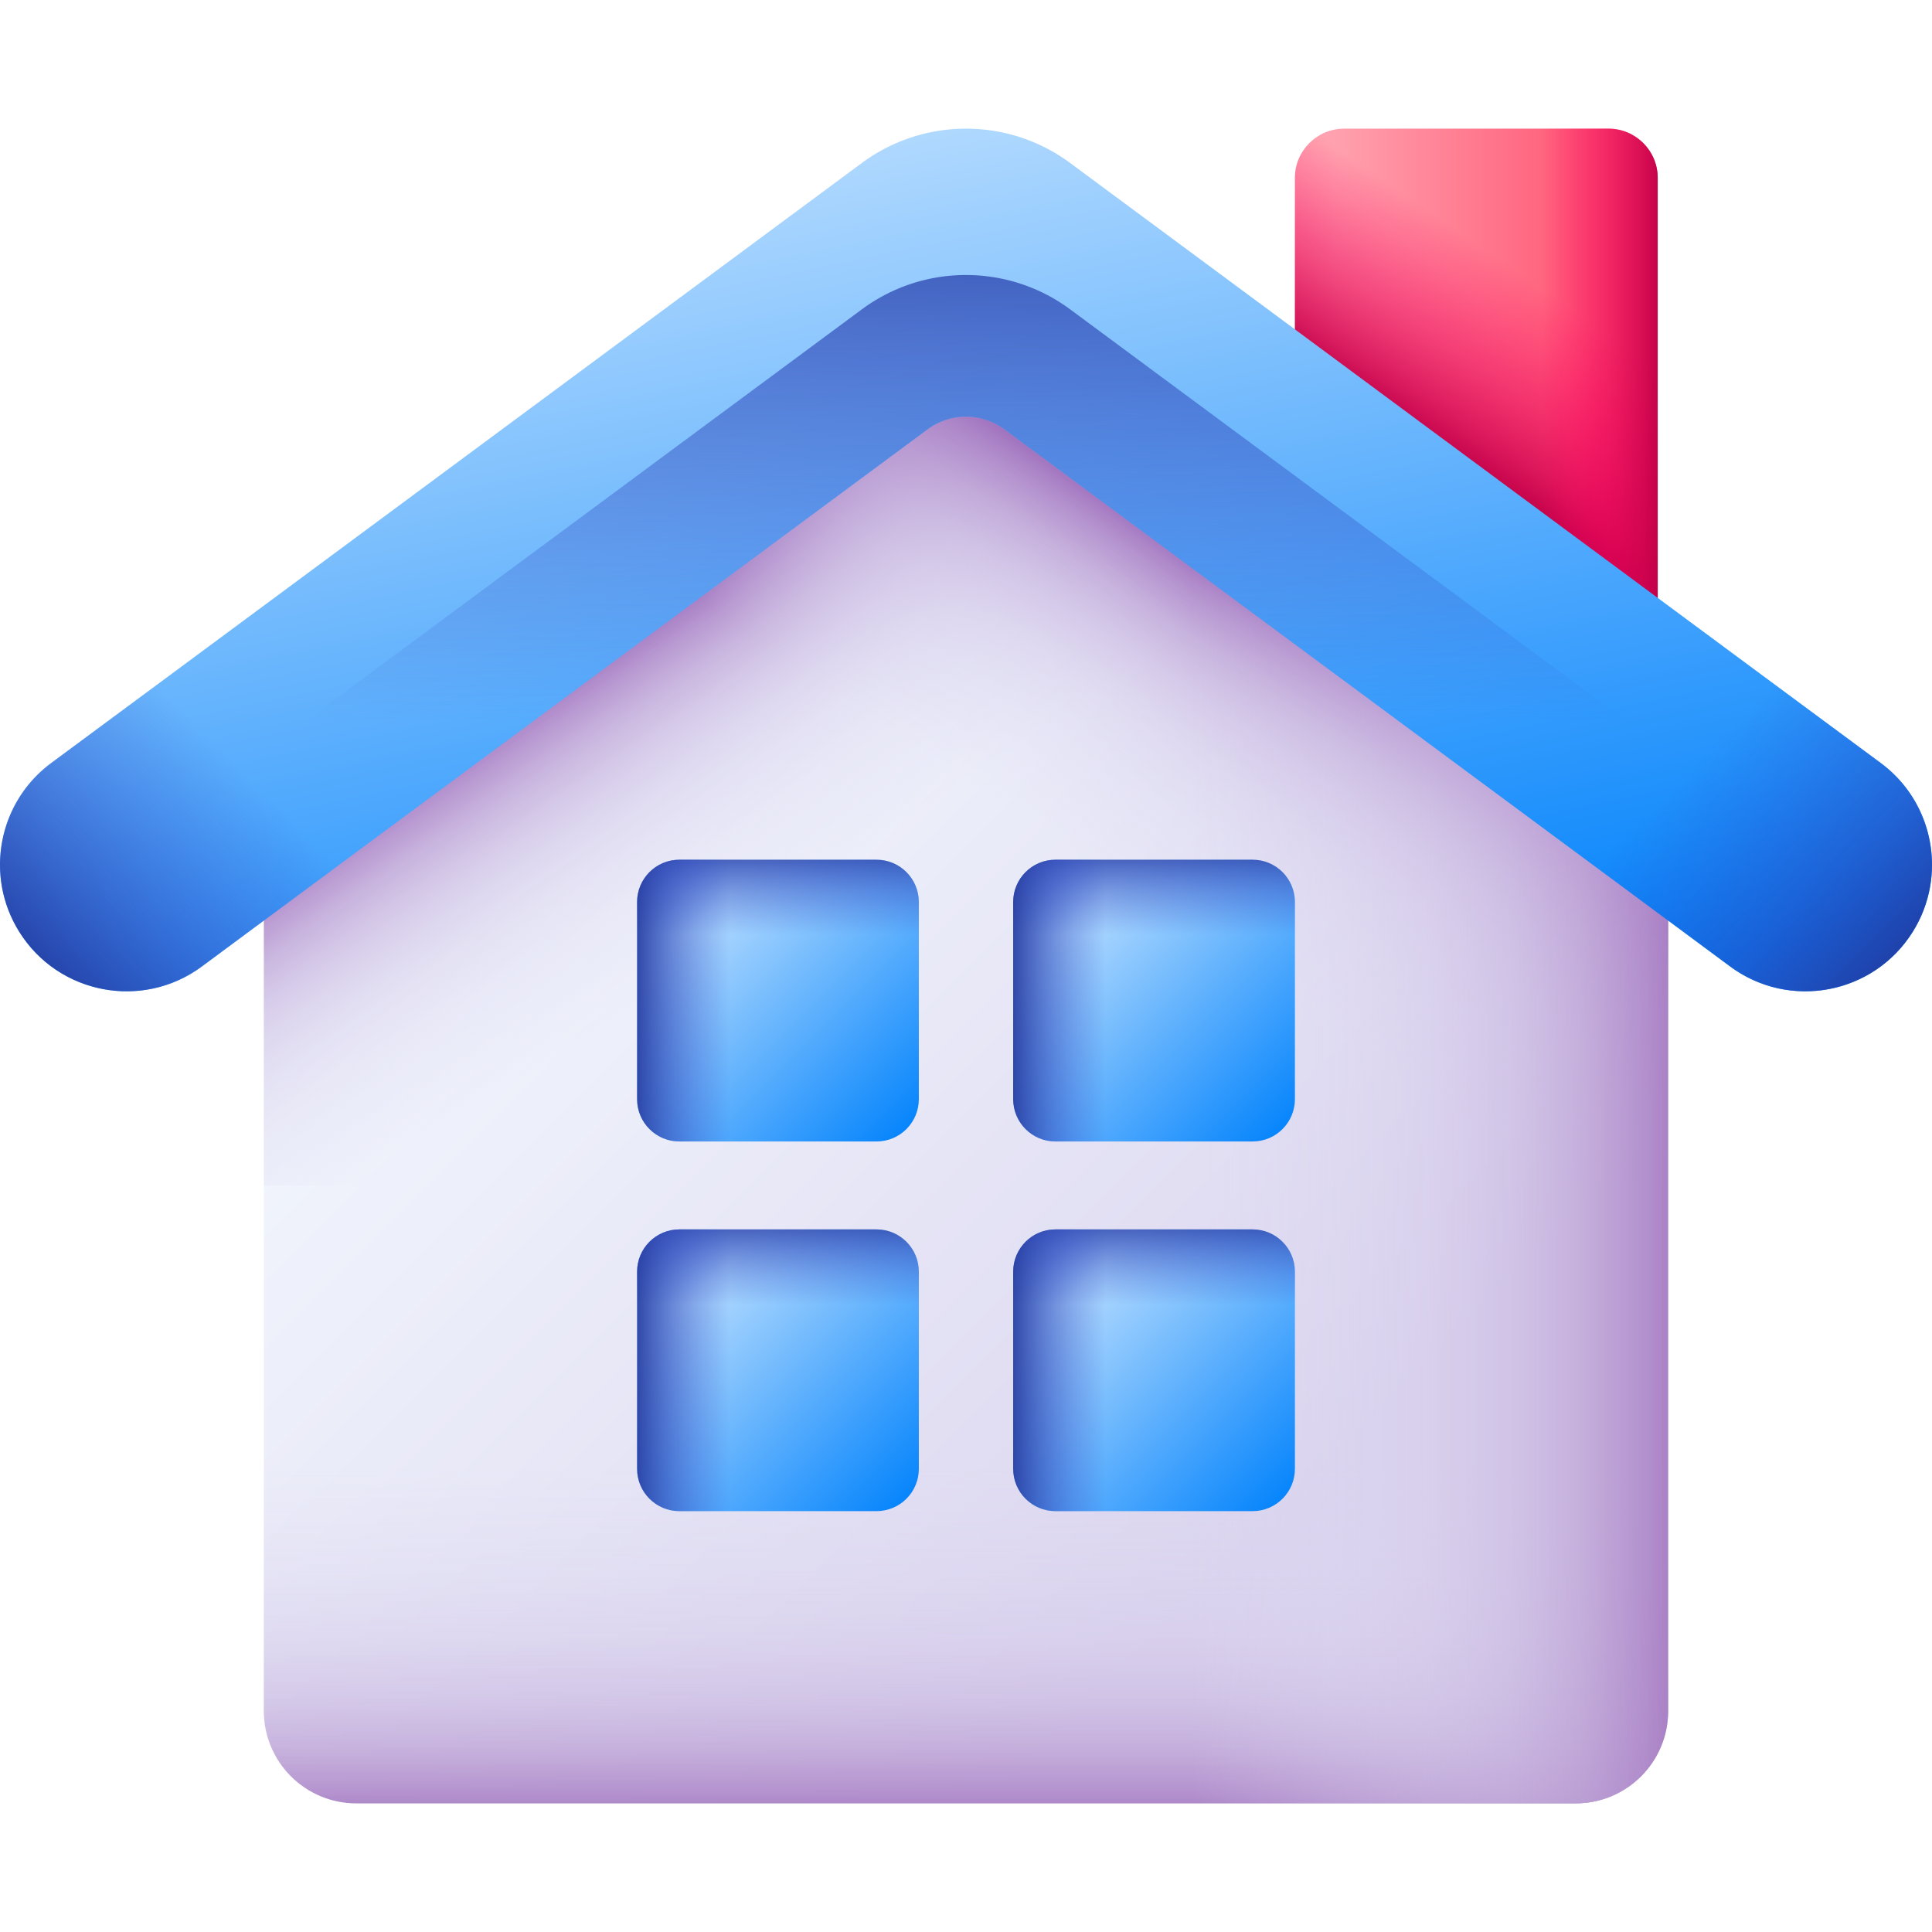 <svg xmlns="http://www.w3.org/2000/svg" version="1.1" xmlns:xlink="http://www.w3.org/1999/xlink" xmlns:svgjs="http://svgjs.com/svgjs" width="512" height="512" x="0" y="0" viewBox="0 0 512 512" style="enable-background:new 0 0 512 512" xml:space="preserve" class=""><defs><linearGradient id="e" x1="353.933" x2="439.924" y1="104.19" y2="104.19" gradientUnits="userSpaceOnUse"><stop offset="0" stop-color="#ffa1ae"></stop><stop offset="1" stop-color="#ff4565"></stop></linearGradient><linearGradient xlink:href="#a" id="f" x1="411.891" x2="383.197" y1="78.329" y2="120.526" gradientUnits="userSpaceOnUse"></linearGradient><linearGradient xlink:href="#a" id="g" x1="408.541" x2="440.253" y1="104.19" y2="104.19" gradientUnits="userSpaceOnUse"></linearGradient><linearGradient id="h" x1="110.144" x2="332.833" y1="188.412" y2="411.101" gradientUnits="userSpaceOnUse"><stop offset="0" stop-color="#f5fbff"></stop><stop offset="1" stop-color="#dbd5ef"></stop></linearGradient><linearGradient xlink:href="#b" id="i" x1="256" x2="256" y1="388.992" y2="483.657" gradientUnits="userSpaceOnUse"></linearGradient><linearGradient xlink:href="#b" id="j" x1="231.431" x2="185.284" y1="223.326" y2="155.259" gradientUnits="userSpaceOnUse"></linearGradient><linearGradient xlink:href="#b" id="k" x1="231.431" x2="185.284" y1="223.326" y2="155.259" gradientTransform="matrix(-1 0 0 1 512 0)" gradientUnits="userSpaceOnUse"></linearGradient><linearGradient xlink:href="#b" id="l" x1="315.874" x2="447.541" y1="291.828" y2="291.828" gradientUnits="userSpaceOnUse"></linearGradient><linearGradient xlink:href="#c" id="m" x1="215.927" x2="268.996" y1="35.773" y2="291.891" gradientUnits="userSpaceOnUse"></linearGradient><linearGradient xlink:href="#c" id="m" x1="215.927" x2="268.996" y1="35.773" y2="291.891" gradientUnits="userSpaceOnUse"></linearGradient><linearGradient xlink:href="#d" id="n" x1="256" x2="256" y1="190.943" y2="30.904" gradientUnits="userSpaceOnUse"></linearGradient><linearGradient xlink:href="#d" id="o" x1="443.186" x2="501.336" y1="208.61" y2="266.759" gradientUnits="userSpaceOnUse"></linearGradient><linearGradient xlink:href="#d" id="p" x1="761.254" x2="819.403" y1="208.61" y2="266.759" gradientTransform="matrix(-1 0 0 1 830.068 0)" gradientUnits="userSpaceOnUse"></linearGradient><linearGradient xlink:href="#c" id="q" x1="185.239" x2="242.256" y1="244.243" y2="301.26" gradientUnits="userSpaceOnUse"></linearGradient><linearGradient xlink:href="#d" id="r" x1="206.167" x2="206.167" y1="247.82" y2="221.544" gradientUnits="userSpaceOnUse"></linearGradient><linearGradient xlink:href="#d" id="s" x1="193.327" x2="166.147" y1="265.171" y2="265.171" gradientUnits="userSpaceOnUse"></linearGradient><linearGradient xlink:href="#c" id="t" x1="284.905" x2="341.921" y1="244.243" y2="301.26" gradientUnits="userSpaceOnUse"></linearGradient><linearGradient xlink:href="#d" id="u" x1="305.833" x2="305.833" y1="247.82" y2="221.544" gradientUnits="userSpaceOnUse"></linearGradient><linearGradient xlink:href="#d" id="v" x1="292.992" x2="265.812" y1="265.171" y2="265.171" gradientUnits="userSpaceOnUse"></linearGradient><linearGradient xlink:href="#c" id="w" x1="185.239" x2="242.256" y1="342.206" y2="399.223" gradientUnits="userSpaceOnUse"></linearGradient><linearGradient xlink:href="#d" id="x" x1="206.167" x2="206.167" y1="345.784" y2="319.508" gradientUnits="userSpaceOnUse"></linearGradient><linearGradient xlink:href="#d" id="y" x1="193.327" x2="166.147" y1="363.135" y2="363.135" gradientUnits="userSpaceOnUse"></linearGradient><linearGradient xlink:href="#c" id="z" x1="284.905" x2="341.921" y1="342.206" y2="399.223" gradientUnits="userSpaceOnUse"></linearGradient><linearGradient xlink:href="#d" id="A" x1="305.833" x2="305.833" y1="345.784" y2="319.508" gradientUnits="userSpaceOnUse"></linearGradient><linearGradient xlink:href="#d" id="B" x1="292.992" x2="265.812" y1="363.135" y2="363.135" gradientUnits="userSpaceOnUse"></linearGradient></defs><g><linearGradient id="e" x1="353.933" x2="439.924" y1="104.19" y2="104.19" gradientUnits="userSpaceOnUse"><stop offset="0" stop-color="#ffa1ae"></stop><stop offset="1" stop-color="#ff4565"></stop></linearGradient><linearGradient id="a"><stop offset="0" stop-color="#fe0364" stop-opacity="0"></stop><stop offset=".234" stop-color="#f90362" stop-opacity=".234"></stop><stop offset=".517" stop-color="#ea035b" stop-opacity=".517"></stop><stop offset=".824" stop-color="#d20250" stop-opacity=".824"></stop><stop offset="1" stop-color="#c00148"></stop></linearGradient><linearGradient xlink:href="#a" id="f" x1="411.891" x2="383.197" y1="78.329" y2="120.526" gradientUnits="userSpaceOnUse"></linearGradient><linearGradient xlink:href="#a" id="g" x1="408.541" x2="440.253" y1="104.19" y2="104.19" gradientUnits="userSpaceOnUse"></linearGradient><linearGradient id="h" x1="110.144" x2="332.833" y1="188.412" y2="411.101" gradientUnits="userSpaceOnUse"><stop offset="0" stop-color="#f5fbff"></stop><stop offset="1" stop-color="#dbd5ef"></stop></linearGradient><linearGradient id="b"><stop offset="0" stop-color="#dbd5ef" stop-opacity="0"></stop><stop offset=".285" stop-color="#d9d2ee" stop-opacity=".285"></stop><stop offset=".474" stop-color="#d4c9e9" stop-opacity=".474"></stop><stop offset=".635" stop-color="#cbbae2" stop-opacity=".635"></stop><stop offset=".779" stop-color="#bfa5d7" stop-opacity=".78"></stop><stop offset=".913" stop-color="#af8aca" stop-opacity=".913"></stop><stop offset="1" stop-color="#a274bf"></stop></linearGradient><linearGradient xlink:href="#b" id="i" x1="256" x2="256" y1="388.992" y2="483.657" gradientUnits="userSpaceOnUse"></linearGradient><linearGradient xlink:href="#b" id="j" x1="231.431" x2="185.284" y1="223.326" y2="155.259" gradientUnits="userSpaceOnUse"></linearGradient><linearGradient xlink:href="#b" id="k" x1="231.431" x2="185.284" y1="223.326" y2="155.259" gradientTransform="matrix(-1 0 0 1 512 0)" gradientUnits="userSpaceOnUse"></linearGradient><linearGradient xlink:href="#b" id="l" x1="315.874" x2="447.541" y1="291.828" y2="291.828" gradientUnits="userSpaceOnUse"></linearGradient><linearGradient id="c"><stop offset="0" stop-color="#b3dafe"></stop><stop offset="1" stop-color="#0182fc"></stop></linearGradient><linearGradient xlink:href="#c" id="m" x1="215.927" x2="268.996" y1="35.773" y2="291.891" gradientUnits="userSpaceOnUse"></linearGradient><linearGradient id="d"><stop offset="0" stop-color="#314dc9" stop-opacity="0"></stop><stop offset=".276" stop-color="#304bc4" stop-opacity=".276"></stop><stop offset=".563" stop-color="#2b45b8" stop-opacity=".563"></stop><stop offset=".854" stop-color="#243ba3" stop-opacity=".854"></stop><stop offset="1" stop-color="#1f3596"></stop></linearGradient><linearGradient xlink:href="#d" id="n" x1="256" x2="256" y1="190.943" y2="30.904" gradientUnits="userSpaceOnUse"></linearGradient><linearGradient xlink:href="#d" id="o" x1="443.186" x2="501.336" y1="208.61" y2="266.759" gradientUnits="userSpaceOnUse"></linearGradient><linearGradient xlink:href="#d" id="p" x1="761.254" x2="819.403" y1="208.61" y2="266.759" gradientTransform="matrix(-1 0 0 1 830.068 0)" gradientUnits="userSpaceOnUse"></linearGradient><linearGradient xlink:href="#c" id="q" x1="185.239" x2="242.256" y1="244.243" y2="301.26" gradientUnits="userSpaceOnUse"></linearGradient><linearGradient xlink:href="#d" id="r" x1="206.167" x2="206.167" y1="247.82" y2="221.544" gradientUnits="userSpaceOnUse"></linearGradient><linearGradient xlink:href="#d" id="s" x1="193.327" x2="166.147" y1="265.171" y2="265.171" gradientUnits="userSpaceOnUse"></linearGradient><linearGradient xlink:href="#c" id="t" x1="284.905" x2="341.921" y1="244.243" y2="301.26" gradientUnits="userSpaceOnUse"></linearGradient><linearGradient xlink:href="#d" id="u" x1="305.833" x2="305.833" y1="247.82" y2="221.544" gradientUnits="userSpaceOnUse"></linearGradient><linearGradient xlink:href="#d" id="v" x1="292.992" x2="265.812" y1="265.171" y2="265.171" gradientUnits="userSpaceOnUse"></linearGradient><linearGradient xlink:href="#c" id="w" x1="185.239" x2="242.256" y1="342.206" y2="399.223" gradientUnits="userSpaceOnUse"></linearGradient><linearGradient xlink:href="#d" id="x" x1="206.167" x2="206.167" y1="345.784" y2="319.508" gradientUnits="userSpaceOnUse"></linearGradient><linearGradient xlink:href="#d" id="y" x1="193.327" x2="166.147" y1="363.135" y2="363.135" gradientUnits="userSpaceOnUse"></linearGradient><linearGradient xlink:href="#c" id="z" x1="284.905" x2="341.921" y1="342.206" y2="399.223" gradientUnits="userSpaceOnUse"></linearGradient><linearGradient xlink:href="#d" id="A" x1="305.833" x2="305.833" y1="345.784" y2="319.508" gradientUnits="userSpaceOnUse"></linearGradient><linearGradient xlink:href="#d" id="B" x1="292.992" x2="265.812" y1="363.135" y2="363.135" gradientUnits="userSpaceOnUse"></linearGradient><path fill="url(&quot;#e&quot;)" d="M439.306 174.283h-96.14V47.145c0-7.206 5.842-13.047 13.047-13.047h70.045c7.206 0 13.047 5.842 13.047 13.047v127.138z" data-original="url(#e)"></path><path fill="url(&quot;#f&quot;)" d="M439.306 174.283h-96.14V47.145c0-7.206 5.842-13.047 13.047-13.047h70.045c7.206 0 13.047 5.842 13.047 13.047v127.138z" data-original="url(#f)"></path><path fill="url(&quot;#g&quot;)" d="M439.307 47.145v127.134h-59.221V34.101h46.177c7.197 0 13.044 5.836 13.044 13.044z" data-original="url(#g)" class=""></path><path fill="url(&quot;#h&quot;)" d="M442.075 204.978v248.434c0 13.526-10.965 24.491-24.491 24.491H94.416c-13.526 0-24.491-10.965-24.491-24.491V204.978l134.056-99.225h104.038z" data-original="url(#h)"></path><path fill="url(&quot;#i&quot;)" d="M69.925 314.156v139.256c0 13.526 10.965 24.491 24.491 24.491h323.168c13.526 0 24.491-10.965 24.491-24.491V314.156z" data-original="url(#i)" class=""></path><path fill="url(&quot;#j&quot;)" d="M442.079 204.978v109.175H69.921V204.978l134.065-99.227h104.028z" data-original="url(#j)"></path><path fill="url(&quot;#k&quot;)" d="M69.921 204.978v109.175h372.158V204.978l-134.065-99.227H203.986z" data-original="url(#k)" class=""></path><path fill="url(&quot;#l&quot;)" d="M256 105.753v372.15h161.584c13.526 0 24.491-10.965 24.491-24.491V204.978l-134.056-99.225z" data-original="url(#l)" class=""></path><path fill="url(&quot;#m&quot;)" d="m266.207 113.794 192.286 142.325c15.72 11.636 38.02 7.411 48.395-9.168 9.29-14.846 5.597-34.34-8.479-44.76L283.613 43.205c-16.406-12.144-38.82-12.144-55.227 0L13.591 202.191c-14.077 10.419-17.77 29.914-8.479 44.76 10.375 16.579 32.675 20.804 48.395 9.168l192.286-142.325a17.156 17.156 0 0 1 20.414 0z" data-original="url(#m)"></path><path fill="url(&quot;#m&quot;)" d="m266.207 113.794 192.286 142.325c15.72 11.636 38.02 7.411 48.395-9.168 9.29-14.846 5.597-34.34-8.479-44.76L283.613 43.205c-16.406-12.144-38.82-12.144-55.227 0L13.591 202.191c-14.077 10.419-17.77 29.914-8.479 44.76 10.375 16.579 32.675 20.804 48.395 9.168l192.286-142.325a17.156 17.156 0 0 1 20.414 0z" data-original="url(#m)"></path><path fill="url(&quot;#n&quot;)" d="M506.754 247.153 283.613 81.99c-16.406-12.143-38.82-12.143-55.227 0L5.246 247.153c10.43 16.408 32.607 20.553 48.261 8.966l192.286-142.325a17.156 17.156 0 0 1 20.414 0l192.286 142.325c15.655 11.587 37.831 7.441 48.261-8.966z" data-original="url(#n)"></path><path fill="url(&quot;#o&quot;)" d="m343.165 170.756 115.327 85.362c15.72 11.636 38.02 7.411 48.395-9.168 9.29-14.846 5.597-34.34-8.479-44.76l-107.276-79.403z" data-original="url(#o)" class=""></path><path fill="url(&quot;#p&quot;)" d="M168.835 170.756 53.507 256.119c-15.72 11.636-38.02 7.411-48.395-9.168-9.29-14.846-5.597-34.34 8.479-44.76l107.275-79.403z" data-original="url(#p)"></path><path fill="url(&quot;#q&quot;)" d="M232.287 302.504h-52.239c-6.193 0-11.213-5.02-11.213-11.213v-52.239c0-6.193 5.02-11.213 11.213-11.213h52.239c6.193 0 11.213 5.02 11.213 11.213v52.239c0 6.192-5.02 11.213-11.213 11.213z" data-original="url(#q)"></path><path fill="url(&quot;#r&quot;)" d="M232.287 302.504h-52.239c-6.193 0-11.213-5.02-11.213-11.213v-52.239c0-6.193 5.02-11.213 11.213-11.213h52.239c6.193 0 11.213 5.02 11.213 11.213v52.239c0 6.192-5.02 11.213-11.213 11.213z" data-original="url(#r)"></path><path fill="url(&quot;#s&quot;)" d="M232.287 302.504h-52.239c-6.193 0-11.213-5.02-11.213-11.213v-52.239c0-6.193 5.02-11.213 11.213-11.213h52.239c6.193 0 11.213 5.02 11.213 11.213v52.239c0 6.192-5.02 11.213-11.213 11.213z" data-original="url(#s)"></path><path fill="url(&quot;#t&quot;)" d="M331.952 302.504h-52.239c-6.193 0-11.213-5.02-11.213-11.213v-52.239c0-6.193 5.02-11.213 11.213-11.213h52.239c6.193 0 11.213 5.02 11.213 11.213v52.239c0 6.192-5.02 11.213-11.213 11.213z" data-original="url(#t)"></path><path fill="url(&quot;#u&quot;)" d="M331.952 302.504h-52.239c-6.193 0-11.213-5.02-11.213-11.213v-52.239c0-6.193 5.02-11.213 11.213-11.213h52.239c6.193 0 11.213 5.02 11.213 11.213v52.239c0 6.192-5.02 11.213-11.213 11.213z" data-original="url(#u)"></path><path fill="url(&quot;#v&quot;)" d="M331.952 302.504h-52.239c-6.193 0-11.213-5.02-11.213-11.213v-52.239c0-6.193 5.02-11.213 11.213-11.213h52.239c6.193 0 11.213 5.02 11.213 11.213v52.239c0 6.192-5.02 11.213-11.213 11.213z" data-original="url(#v)" class=""></path><path fill="url(&quot;#w&quot;)" d="M232.287 400.467h-52.239c-6.193 0-11.213-5.02-11.213-11.213v-52.239c0-6.193 5.02-11.213 11.213-11.213h52.239c6.193 0 11.213 5.02 11.213 11.213v52.239c0 6.193-5.02 11.213-11.213 11.213z" data-original="url(#w)"></path><path fill="url(&quot;#x&quot;)" d="M232.287 400.467h-52.239c-6.193 0-11.213-5.02-11.213-11.213v-52.239c0-6.193 5.02-11.213 11.213-11.213h52.239c6.193 0 11.213 5.02 11.213 11.213v52.239c0 6.193-5.02 11.213-11.213 11.213z" data-original="url(#x)"></path><path fill="url(&quot;#y&quot;)" d="M232.287 400.467h-52.239c-6.193 0-11.213-5.02-11.213-11.213v-52.239c0-6.193 5.02-11.213 11.213-11.213h52.239c6.193 0 11.213 5.02 11.213 11.213v52.239c0 6.193-5.02 11.213-11.213 11.213z" data-original="url(#y)"></path><path fill="url(&quot;#z&quot;)" d="M331.952 400.467h-52.239c-6.193 0-11.213-5.02-11.213-11.213v-52.239c0-6.193 5.02-11.213 11.213-11.213h52.239c6.193 0 11.213 5.02 11.213 11.213v52.239c0 6.193-5.02 11.213-11.213 11.213z" data-original="url(#z)"></path><path fill="url(&quot;#A&quot;)" d="M331.952 400.467h-52.239c-6.193 0-11.213-5.02-11.213-11.213v-52.239c0-6.193 5.02-11.213 11.213-11.213h52.239c6.193 0 11.213 5.02 11.213 11.213v52.239c0 6.193-5.02 11.213-11.213 11.213z" data-original="url(#A)"></path><path fill="url(&quot;#B&quot;)" d="M331.952 400.467h-52.239c-6.193 0-11.213-5.02-11.213-11.213v-52.239c0-6.193 5.02-11.213 11.213-11.213h52.239c6.193 0 11.213 5.02 11.213 11.213v52.239c0 6.193-5.02 11.213-11.213 11.213z" data-original="url(#B)"></path></g></svg>
